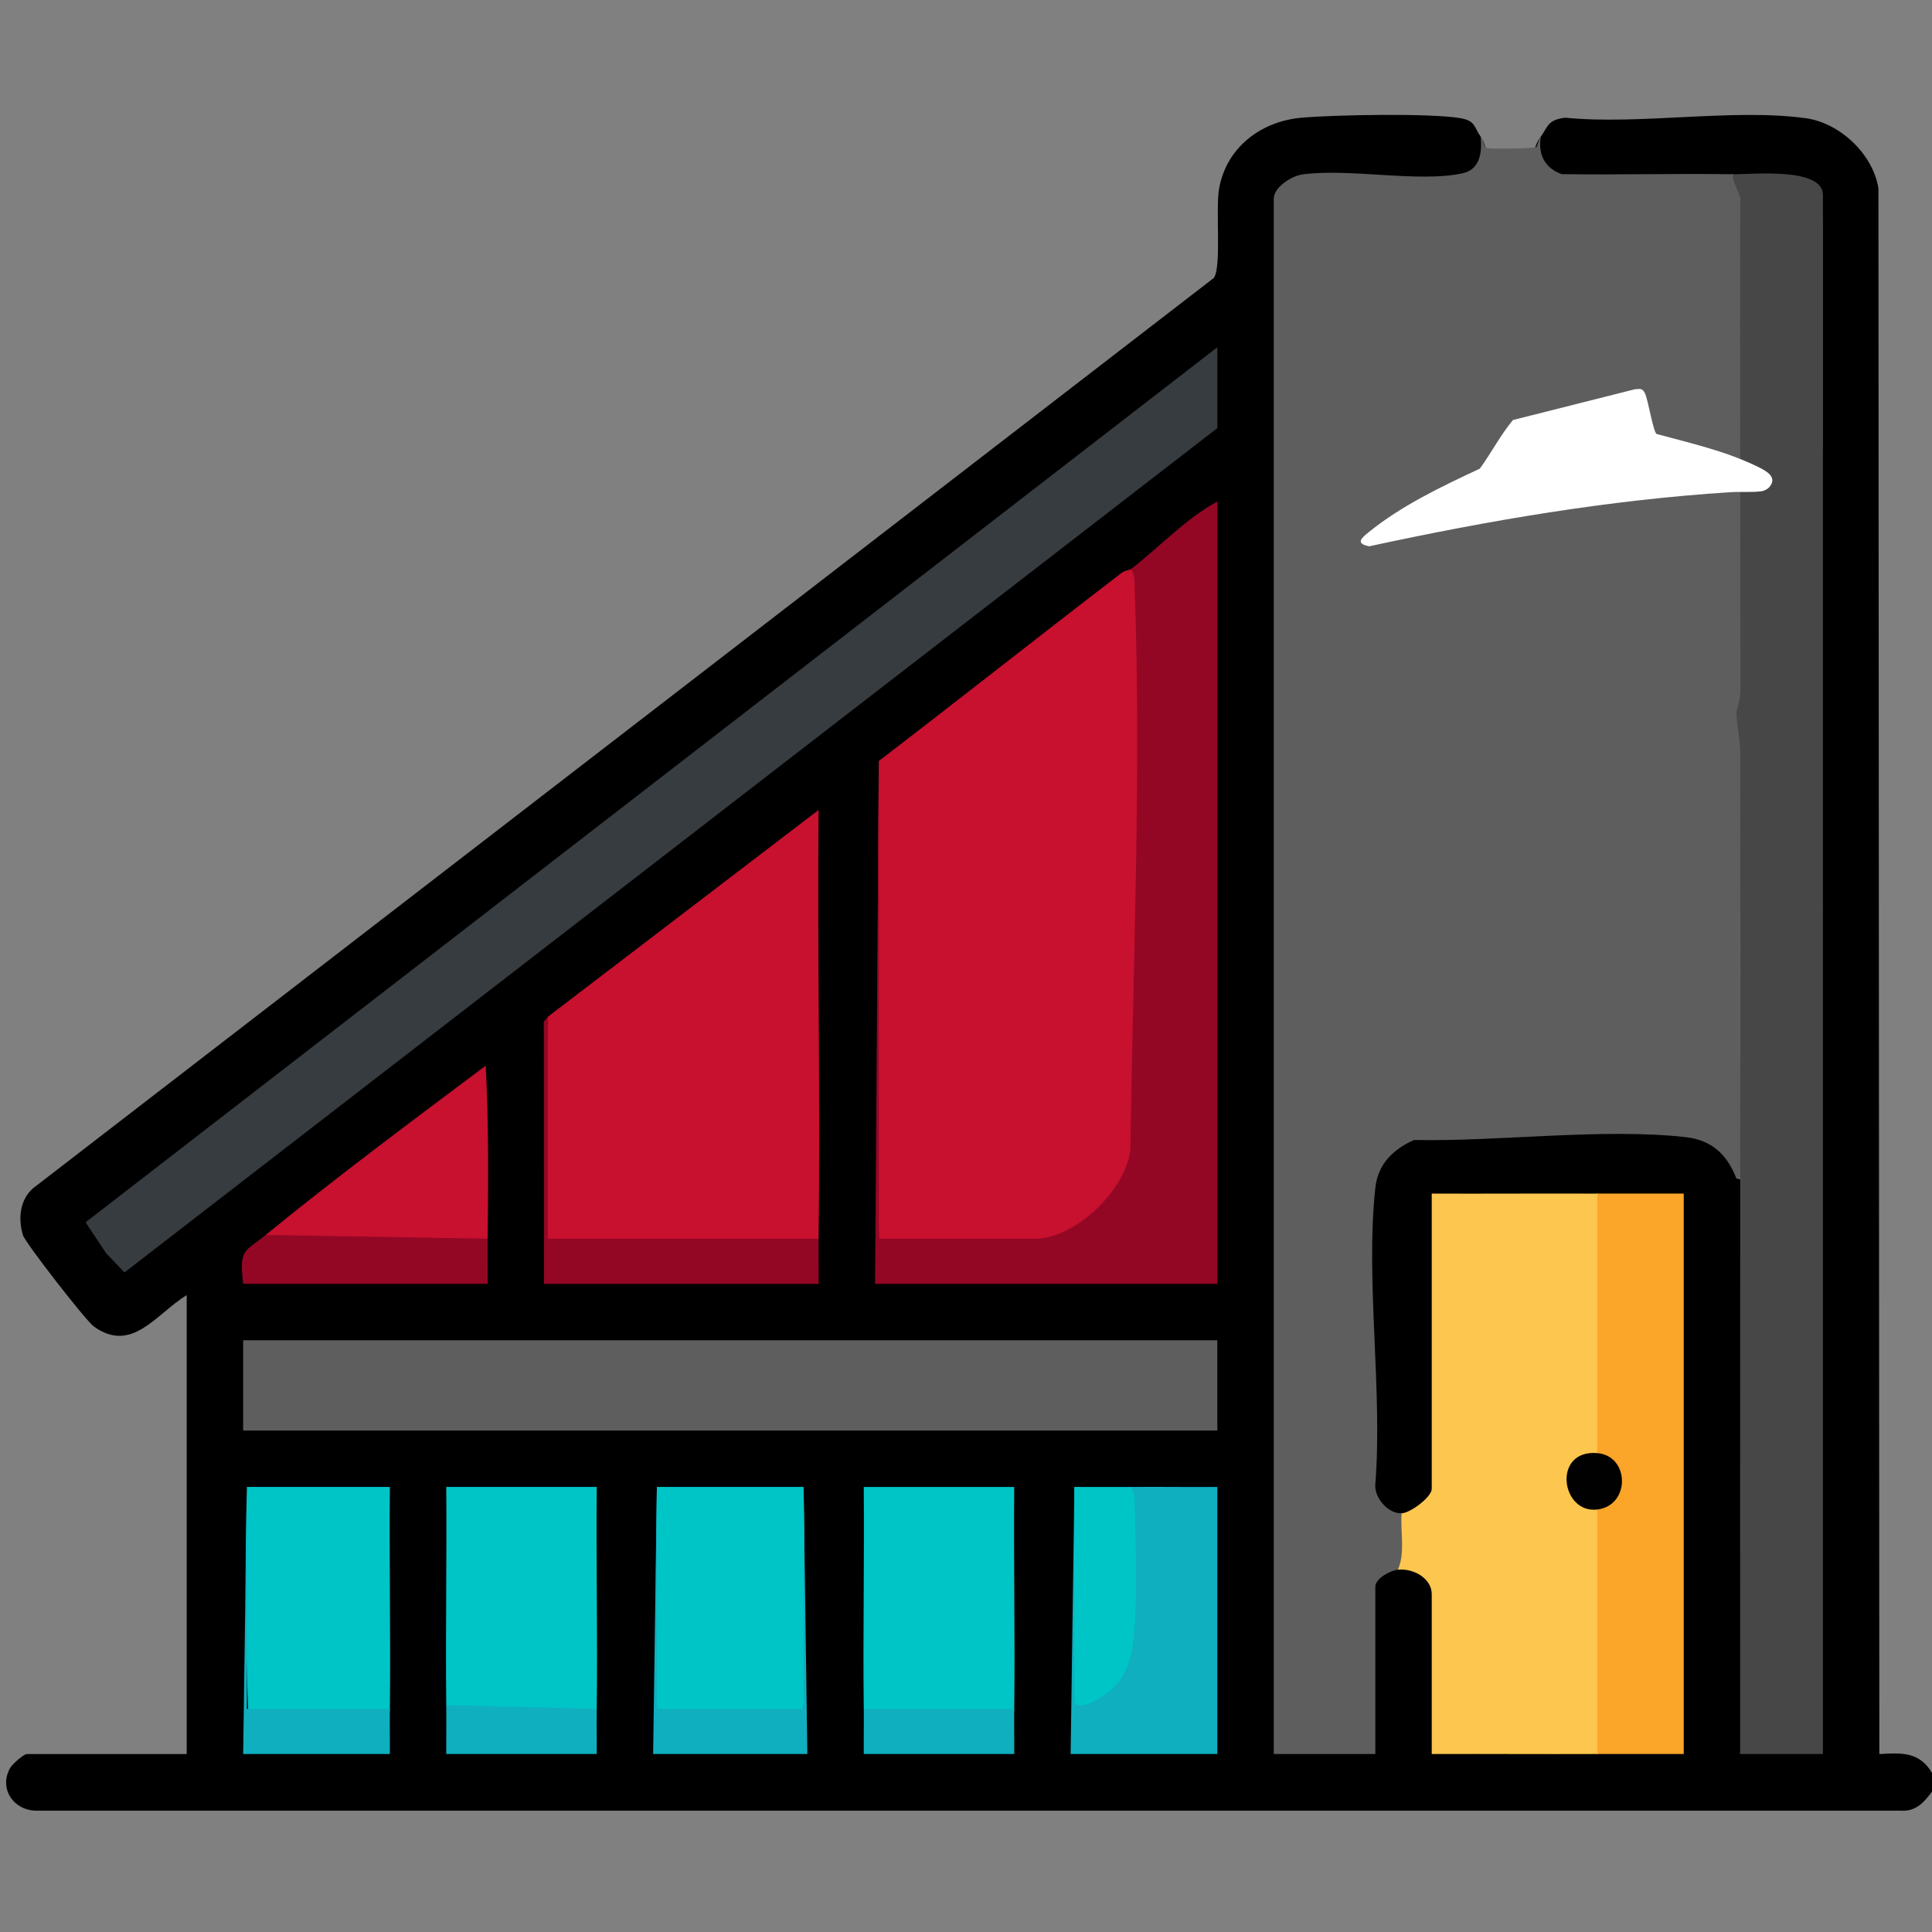 <?xml version="1.0" encoding="UTF-8"?>
<svg id="Layer_1" data-name="Layer 1" xmlns="http://www.w3.org/2000/svg" viewBox="0 0 800 800">
  <rect x="0" y="0" width="800" height="800" fill="#808080" stroke="none"/>
  <defs>
    <style>
      .cls-1 {
        fill: #c8102f;
      }

      .cls-2 {
        fill: #474747;
      }

      .cls-3 {
        fill: #0fafbf;
      }

      .cls-4 {
        fill: #020101;
      }

      .cls-5 {
        fill: #fcc64f;
      }

      .cls-6 {
        fill: #fff;
      }

      .cls-7 {
        fill: #00c5c7;
      }

      .cls-8 {
        fill: #5e5e5e;
      }

      .cls-9 {
        fill: #fba529;
      }

      .cls-10 {
        fill: #373c41;
      }

      .cls-11 {
        fill: #930725;
      }
    </style>
  </defs>
  <path d="M613.1,56.57c9.53,16.1-8.89,20.59-23.08,19.67l-34.39-1.53c-12.2-1.39-19.25.95-28.19,7.56l3.12,1.49v640.61l-3.12,1.94c.14-1.22.54-3.05,1.4-3.12,10.57-.83,27.81-.81,38.39,0l2.26,3.12c-1.2,0-3.03-.27-3.12-1.06-1.77-16.86-1.35-49.19,0-66.4l3.12-1.85c-6.26-3.79,6.52-13.05,9.35-7.01,4.52-7.89,21.38,3.93,14.02,10.12,1.21,0,3.08.3,3.12,1.06.41,7.72,1.3,60.4,0,63.28l-3.12,1.85c22.58-4.57,45.94-4.45,68.53,0,12-3.9,23.81-3.85,35.82,0l-3.12-1.08v-229.07l3.12-1.91c-12.01,3.85-23.82,3.9-35.82,0-22.59,4.45-45.95,4.57-68.53,0l3.12,1.45v118.94l-3.12,1.88c6.67,3.32-8.75,16.29-12.46,10.12-4.75,6.84-13.65-3.98-13.98-10.25.18-37.16-.16-74.35-1.02-111.57.53-17.08,2.56-29.16,19.54-35.74,35.85-1.72,71.68-2.33,107.51-1.85,12.58.07,28.2,6.23,26.58,20.8,4.28-.12,4.78,6.67,4.75,9.99,1.06,76.15,0,152.25-3.19,228.3.15-1.2.48-2.96,1.38-3.12,3.33-.58,27.42-.62,30.67,0l2.22,3.12-3.12-1.09v-347.42l3.12-1.93c-11.49,3.85-22.78,3.9-34.27,0l-5.03,3.12c-28.08,1.93-60.86,2.44-88.93.84-17.44-.99-29.42-4.29-32.11-23.38-.7-50.9-.73-101.86-.11-152.87.14-7.92,10.74-23.56,18.7-17.73,35.26-1.02,70.79-1.28,106.59-.78l1.58-2.34h31.66l1.9,3.12-3.12-1.44v-101.81l3.12-1.87c-10.55-5.6-22.36-7.43-35.41-5.47l-1.97-3.09c-23.29,3.52-47.06,4.52-71.3,3-9.52-3.51-14.09-10.65-8.14-18.57,3.04-4.32,2.87-6.98,10.06-7.86,31.07,3.06,69.44-3.93,99.61.2,14.22,1.95,27.9,14.9,30.13,29.05l.37,648.33c9.3-.54,16.55-.99,21.81,7.78v7.79c-3.47,4.6-6.74,8.35-13.16,7.86H15.72c-9.77.39-16.56-8.95-11.43-17.82.9-1.55,5.6-5.62,6.83-5.62h66.19v-190.02c-12.69,7.75-22.71,24.48-38.57,12.88-3.21-2.34-28.3-34.57-29.24-37.72-2.04-6.8-1.35-14.49,4.13-19.37L502.63,115.09c3.21-4.41.68-28.29,2.14-36.8,2.97-17.24,17.38-28.11,34.29-29.56,13.95-1.2,52.45-1.92,65.37.15,6.64,1.06,5.84,3.69,8.66,7.69Z"/>
  <path class="cls-8" d="M721.27,183.92v191.94h-.7c-.13,35.6.11,71.25.11,106.87,0,2.82-1.67,4.99-1.67,5.27-3.8-9.84-10.12-15.92-21.02-17.14-34.35-3.85-77.62,1.92-112.51,1.19-8.66,3.91-14.92,9.96-15.99,19.84-4.15,38.42,3.12,83.9-.03,123.08-.17,5.5,5.4,11.87,10.93,11.65,4.95,2.94,5.43,22.87-1.56,23.36-3.28.36-9.34,3.71-9.34,7.01v69.31h-42.05V82.27c0-4.68,7.26-9.39,11.78-10.03,19.41-2.71,48.45,3.51,66.49-.51,7.25-1.62,8.02-8.77,7.39-15.16,1.02,1.45,1.45,4.45,2.56,4.74,1.78.47,19.68.17,20.54-.39.19-.13.91-3.06,1.82-4.35-1.23,7.22,1.54,13,8.6,15.54,23.6.33,47.25-.31,70.83.04-.28,2.84,3.12,8.44,3.12,10.12v102.02c.25-.11.48-.23.7-.37Z"/>
  <path class="cls-8" d="M720.57,82.27c0-1.68-3.4-7.28-3.12-10.12,4.15.28,7.49,8.15,3.12,10.12Z"/>
  <path class="cls-8" d="M720.57,375.86c4.14,37.05,4.42,75.53,2.13,111.7l-3.69.44c0-.28,1.67-2.45,1.67-5.27,0-35.62-.24-71.27-.11-106.87Z"/>
  <path class="cls-8" d="M720.57,184.29v-102.02c1.23.13,3.08.57,3.11,1.43.97,28.43,1.35,61.62,0,89.98.99,5.26.18,8.67-2.41,10.24-.22.14-.45.26-.7.37Z"/>
  <path class="cls-1" d="M468.25,235.68c3.06-1.04,4.27.32,4.47,3.34,2.24,79.06.85,159.19-1.72,238.47-.39,12.15-15.77,28.06-26,33.71-4.37,2.41-14.21,7.59-16.46,1.71,0,1.21-.3,3.07-1.06,3.12-15.96.9-38.36,1.13-54.16,0-5.16,1.01-8.3-.03-9.42-3.12-.62-65.49-.62-131.42,0-197.8,33.62-25.77,66.89-52.09,100.51-77.88,1.39-1.06,3.32-1.15,3.85-1.55Z"/>
  <path class="cls-5" d="M661.38,494.23l3.12,1.45v104.14l-3.12,1.88-1.76,3.05c-14.03,2.69-7.06,15.42,1.76,20.31,1.23.13,3.09.58,3.12,1.45.99,31.55.99,66.35,0,97.91l-3.12,1.88c-22.82.09-45.71-.07-68.53,0v-66.19c0-6.57-7.62-10.82-14.02-10.12,3.15-7.1.94-15.7,1.56-23.36,3.6-.14,12.46-6.75,12.46-10.12v-122.26c22.82.07,45.71-.09,68.53,0Z"/>
  <polygon class="cls-10" points="504.07 177.28 51.55 526.88 43.98 518.99 35.43 506.13 504.07 143.79 504.07 177.28"/>
  <path class="cls-1" d="M226.84,421.03l112.13-85.65c-.54,59.14.75,118.41,0,177.55l-1.46,3.12-110.04-.08-1.44-1.96c-.45-31.1-.18-62.09.79-92.97Z"/>
  <rect class="cls-8" x="100.68" y="554.97" width="403.39" height="37.38"/>
  <path class="cls-11" d="M468.25,235.68c11.87-9.11,22.48-20.7,35.82-28.04v323.96h-141.73l1.56-216.49v197.8h64.64c16.74,0,37.5-19.99,39.53-36.79,1.09-76.83,4.5-154.96,1.81-231.95-.1-2.96.15-5.9-1.62-8.49Z"/>
  <path class="cls-2" d="M754.83,91.84v634.46h-34.26c-.09-137.7.08-275.5.07-413.24,0-6.97-1.63-13.33-1.63-18.2,0-.51,1.67-4.44,1.67-9.54,0-64.49-.24-129.03-.11-193.49h.7c11.17.09,22.39-.07,33.56,0Z"/>
  <path class="cls-9" d="M661.38,494.23c11.92.05,23.91-.04,35.82,0v232.07c-11.92.04-23.91-.05-35.82,0v-101.24l.84-3.3c8.38-2.47,8.55-14.51.01-16.82l-.85-3.25v-107.47Z"/>
  <path class="cls-7" d="M357.67,707.61c-.38-30.6.28-61.29,0-91.89h62.3c-.28,30.6.38,61.3,0,91.89,0,1.21-.29,3.07-1.05,3.12-9.59.58-52.95,1.81-59.42,0l-1.83-3.12Z"/>
  <path class="cls-7" d="M184.79,706.05c-.33-30.08.24-60.25,0-90.34h62.3c-.28,30.6.38,61.3,0,91.89-.04,1.2-.35,3.04-1.13,3.09-14.52.89-45.36.53-59.42-1.49l-1.75-3.16Z"/>
  <path class="cls-7" d="M332.75,615.71c.56,30.77.56,61.4,0,91.89,0,1.2-.28,3.05-1.05,3.12-13.83,1.21-44.49,1.66-57.86,0l-1.83-3.12c-.56-30.33-.56-60.96,0-91.89h60.74Z"/>
  <path class="cls-7" d="M102.24,615.71h59.19c-.3,30.59.37,61.29,0,91.89,0,1.21-.3,3.08-1.05,3.12-6.92.36-55.5,1.96-57.52-.08-1.32-31.33-1.52-62.97-.61-94.92Z"/>
  <path class="cls-3" d="M444.89,615.71l3.11,1.42-.04,85.96c13.1-4.08,17.74-14.43,18.56-27.38,1.2-18.83.99-37.99-.15-56.78l1.88-3.22c11.92-.1,23.91.08,35.82,0v110.58h-60.74l1.56-110.58Z"/>
  <path class="cls-2" d="M754.83,80.71v105.13h-33.56v-1.92c-.22.14-.45.26-.7.37v-102.02c0-1.68-3.4-7.28-3.12-10.12,7.52.11,37.38-3.12,37.38,8.56Z"/>
  <path class="cls-1" d="M110.03,511.36c29.64-24.21,60.47-47.13,91.1-70.1,1.23,23.78,1.09,47.83.79,71.66l-1.48,3.09c-29.53-.5-59.07-1-88.62-1.5l-1.79-3.15Z"/>
  <path class="cls-11" d="M226.84,421.03v91.9s112.14,0,112.14,0c-.08,6.21.06,12.48,0,18.69h-113.7l-.09-106.86c-.47-1.99.97-2.68,1.65-3.72Z"/>
  <path class="cls-7" d="M468.25,615.71c1.77,2.59,1.53,5.53,1.62,8.49.45,14.96,1,33.71.01,48.43-.76,11.27-2.17,21.57-11.77,28.73-2.42,1.81-12.84,8.39-13.24,2.4v-88.05c7.78-.05,15.61.07,23.37,0Z"/>
  <path class="cls-11" d="M201.92,512.92c-.08,6.21.06,12.48,0,18.69h-101.24c-1.71-14.65.56-13.07,9.35-20.25l91.89,1.56Z"/>
  <polygon class="cls-3" points="272.01 615.71 272.01 707.61 332.75 707.61 332.75 615.71 334.31 726.3 270.45 726.3 272.01 615.71"/>
  <path class="cls-3" d="M102.24,615.71v91.9s59.19,0,59.19,0c-.08,6.21.06,12.48,0,18.69h-60.74l1.56-110.58Z"/>
  <path class="cls-3" d="M247.09,707.61c-.08,6.21.06,12.48,0,18.69h-62.3c-.05-6.73.07-13.52,0-20.25l62.3,1.56Z"/>
  <path class="cls-3" d="M419.97,707.61c-.08,6.21.06,12.48,0,18.69h-62.3c-.06-6.21.08-12.48,0-18.69h62.3Z"/>
  <path class="cls-4" d="M661.38,601.7c13.56,1.12,13.75,21.74,0,23.36-15.12,1.78-18.66-24.9,0-23.36Z"/>
  <path class="cls-6" d="M732.54,201.83c-.65.71-2.07,1.43-3.03,1.57-3.8.55-9.19.14-13.2.41-50.72,3.29-99.82,11.69-149.36,22.4-5.62-1.12-3.45-3.2-.46-5.64,13.7-11.16,30.36-19.08,46.29-26.52,4.76-6.57,8.51-13.89,13.7-20.13l50.51-12.74c2.27-.15,3.08-.48,4.14,1.66,1.34,2.7,3.38,15.89,4.84,16.86,13.83,3.77,27.95,6.91,40.94,13.12,3.36,1.61,9.8,4.41,5.62,9.01Z"/>
</svg>